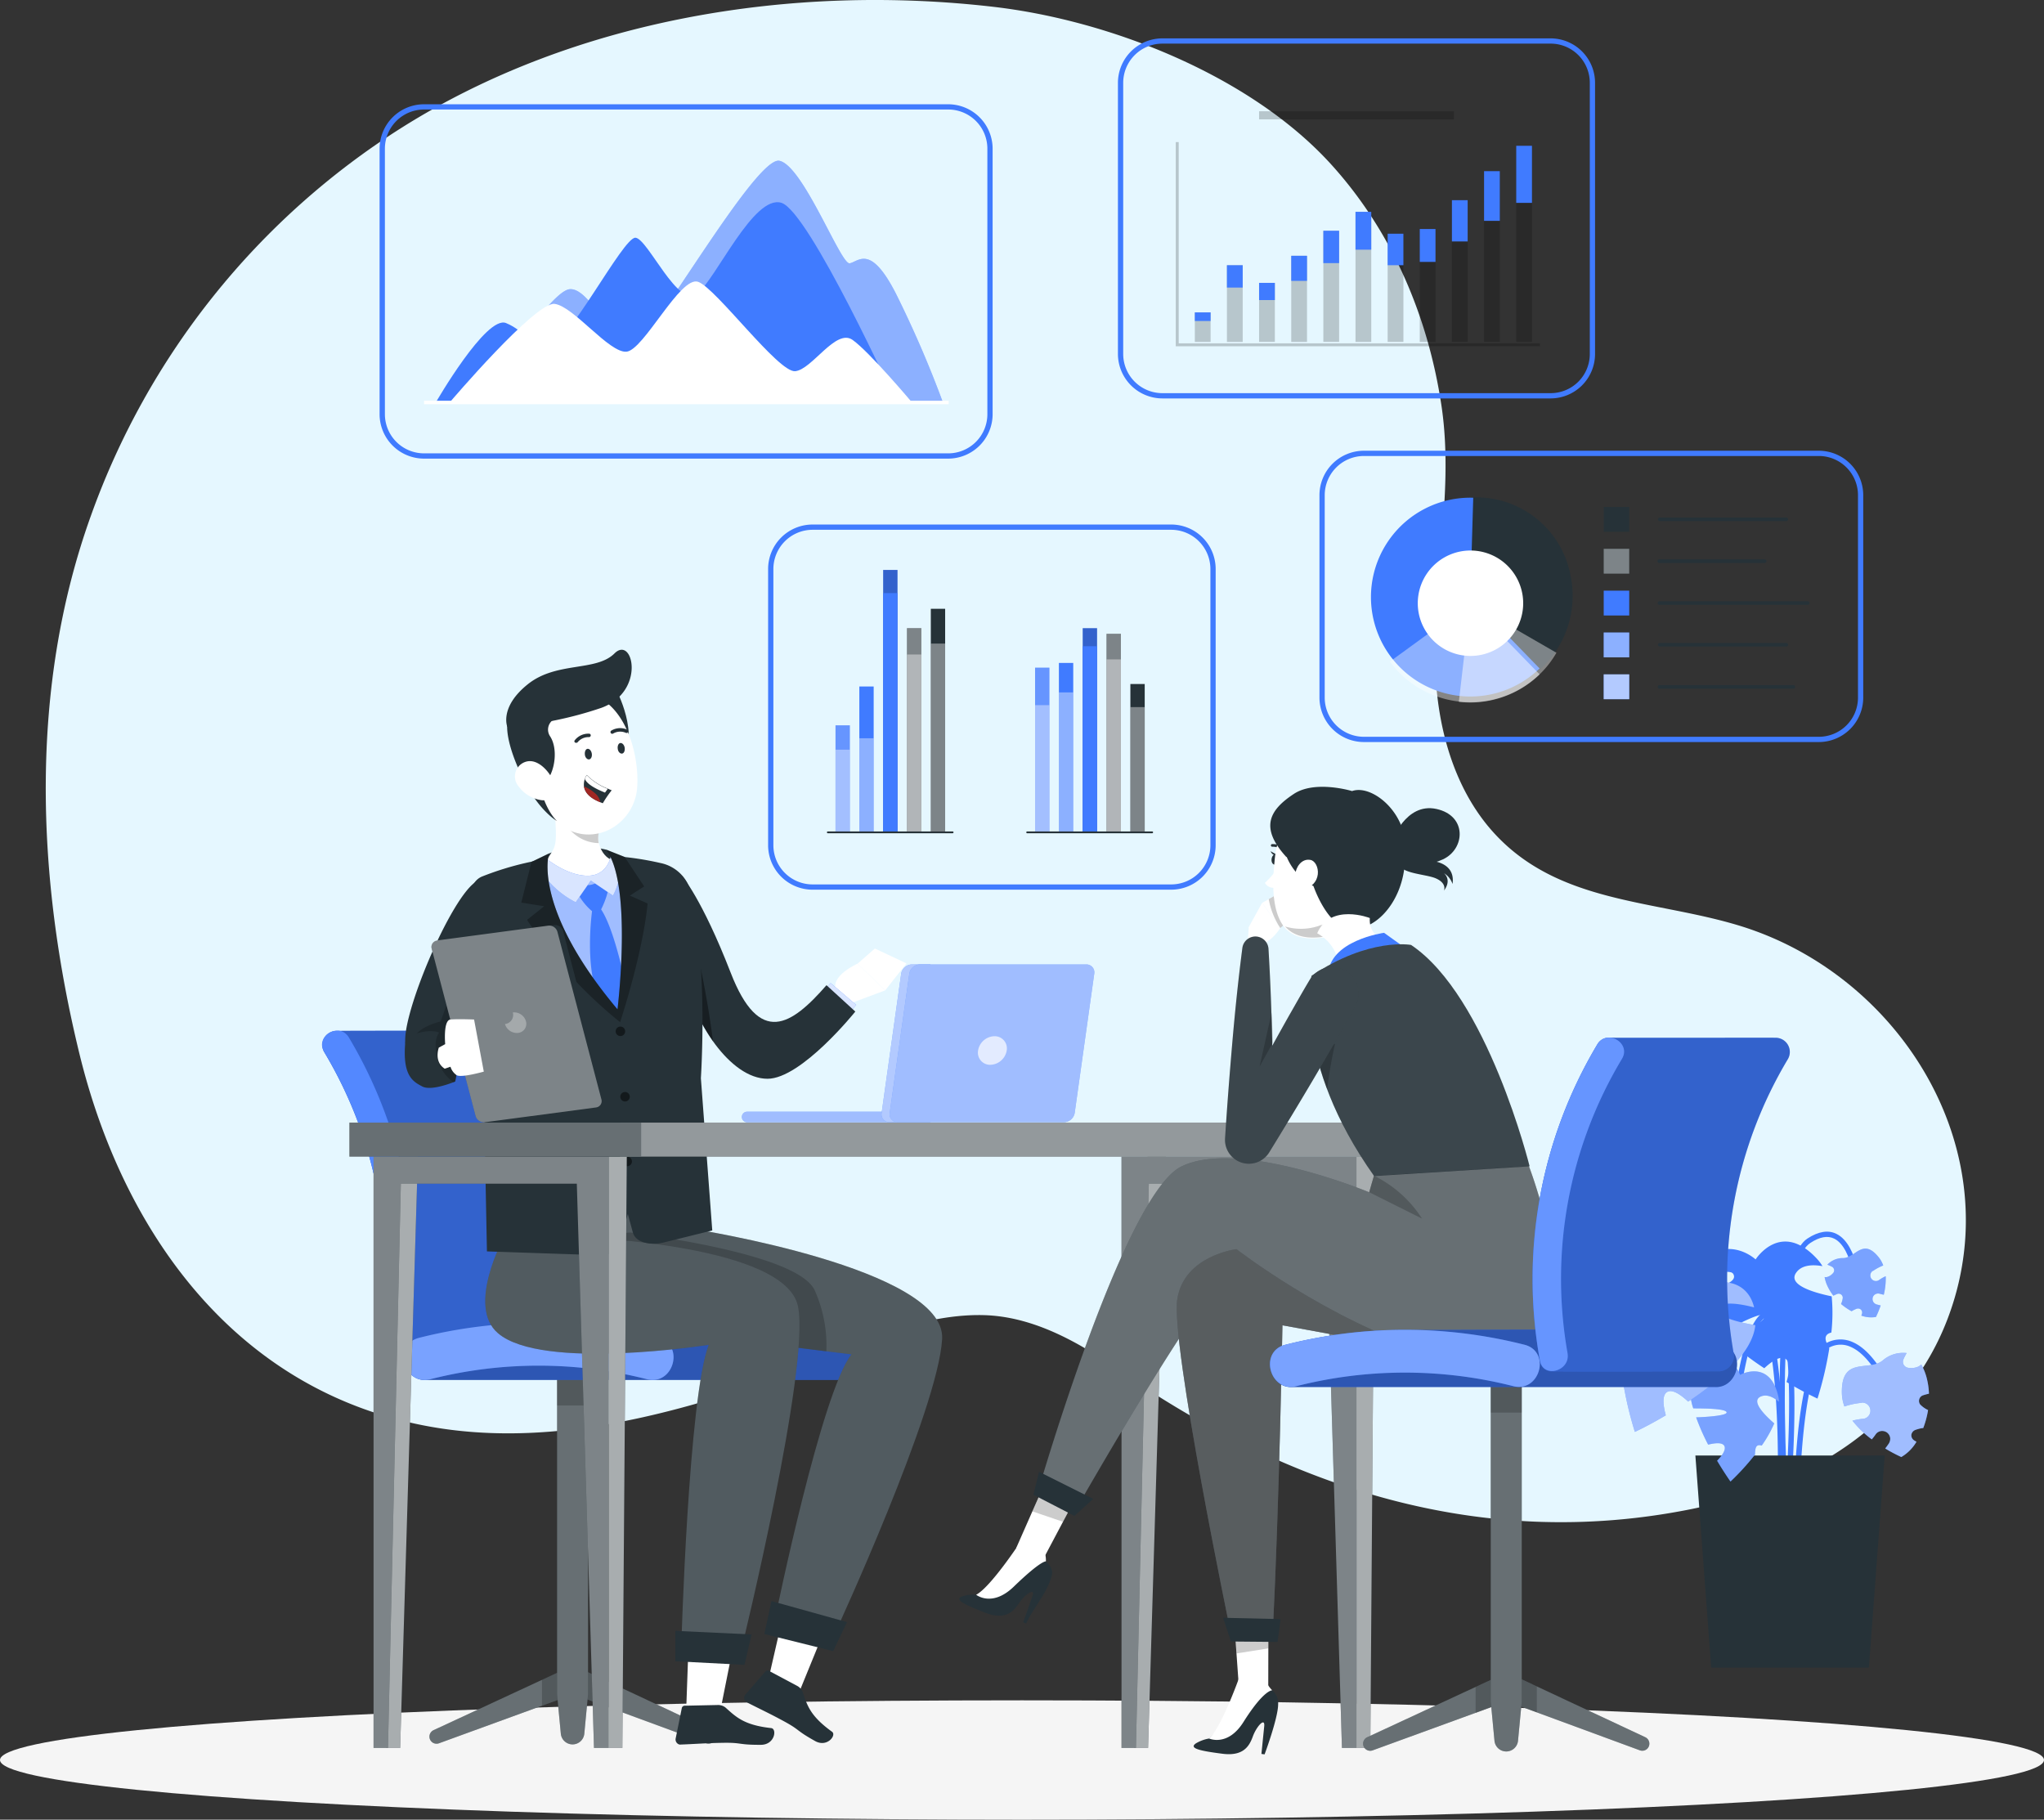 <svg id="Strategic_consulting-rafiki" data-name="Strategic consulting-rafiki" xmlns="http://www.w3.org/2000/svg" width="345.126" height="307.244" viewBox="0 0 345.126 307.244">
  <rect x="0" y="0" width="345.126" height="307.244" fill="#333333" stroke="none"/>
  <g id="freepik--background-simple--inject-17" transform="translate(7.726)">
    <path id="Path_9121" data-name="Path 9121" d="M224.955,83.515c19.447,2.278,43.112,11.508,56.773,26.478,10.3,11.294,16.4,25.6,18.69,40.62,2.474,16.091-2.314,32.147-.774,48.229.828,8.651,3.631,17.346,9.4,23.843,10.965,12.335,27.368,11.526,41.928,16.02,26.006,8.063,44.046,35.689,36.152,62.71-6.088,20.871-24.413,31.72-44.66,35.769-35.324,7.049-67.907-3.613-96.7-23.647-6.8-4.726-14.436-8.962-22.713-9.14-14.7-.32-30.946,9.674-44.945,13.929-16.5,5.011-33.945,8.126-51.051,4.379-31.043-6.782-49.369-32.93-56.569-62.389-7.254-29.735-8.571-61.677,1.922-90.879a128.7,128.7,0,0,1,52.448-65.513C154.075,85.5,190.966,79.546,224.955,83.515Z" transform="translate(-64.79 -82.344)" fill="#e5f7ff"/>
  </g>
  <g id="freepik--Shadow--inject-17" transform="translate(0 287.094)">
    <ellipse id="freepik--path--inject-17" cx="172.563" cy="10.075" rx="172.563" ry="10.075" fill="#f5f5f5"/>
  </g>
  <g id="freepik--Plant--inject-17" transform="translate(273.524 207.959)">
    <path id="Path_9122" data-name="Path 9122" d="M384.31,323.71c.187,1.308-3.364,2.163-6.23,2.67.231,2.376,1.78,4.77,4,7.013,2.75-1.549,6.666-3.56,7.387-3.088s-3.222,3.142-5.732,4.664a51.627,51.627,0,0,0,5.687,4.308c1.228-1.148,2.67-2.154,3.56-1.611s.65,2.341.2,3.934c2.99,1.78,5.224,2.8,5.224,2.8a60.066,60.066,0,0,0,1.994-8.482c-.151-.3-.294-.605-.436-.89-.481-1.112,0-1.593.783-1.78a29.921,29.921,0,0,0,.053-6.114c-3.382-.7-7.494-2.02-5.954-4.049.89-1.219,2.626-1.362,4.4-1.05a7.663,7.663,0,0,0-.837-1.139c-6.15-6.782-10.449,0-10.449,0-3.56-2.982-8.6-2.172-9.683,2.483C380.234,322.855,384.079,322.09,384.31,323.71Z" transform="translate(-365.049 -316.211)" fill="#407bff"/>
    <path id="Path_9123" data-name="Path 9123" d="M391.613,374.055l-.89-.071c0-.454,3.64-45.853-6.55-50.134a3.453,3.453,0,0,0-3.088.071c-3.676,1.922-5.447,9.87-5.465,9.95l-.89-.2c.071-.338,1.869-8.428,5.919-10.538a4.352,4.352,0,0,1,3.845-.107C395.307,327.552,391.774,372.159,391.613,374.055Z" transform="translate(-364.68 -316.734)" fill="#407bff"/>
    <path id="Path_9124" data-name="Path 9124" d="M394.992,372.347c-.187-2.047-4.343-50.081,3.435-55.18,1.86-1.219,3.56-1.486,4.94-.765,3.676,1.851,4.156,9.71,4.174,10.039l-.89.053c0-.08-.472-7.681-3.685-9.3-1.113-.561-2.474-.32-4.05.721-7.343,4.806-3.088,53.854-3.044,54.353Z" transform="translate(-366.769 -316.005)" fill="#407bff"/>
    <path id="Path_9125" data-name="Path 9125" d="M396.444,378.477c-.062-1.566-1.344-38.333,5.741-41.554a4.975,4.975,0,0,1,4.21,0c4.859,2.136,7.868,11.187,8.01,11.57l-.845.276c0-.089-3.008-9.06-7.5-11.036a4.04,4.04,0,0,0-3.48,0c-5.438,2.474-5.616,30.26-5.224,40.709Z" transform="translate(-367.054 -318.254)" fill="#407bff"/>
    <path id="Path_9126" data-name="Path 9126" d="M393.413,376.2l-.89-.1c1.246-10.947,3.631-40.1-.267-43.61a1.522,1.522,0,0,0-1.593-.5c-2.608,1.006-4.2,10.493-4.592,14.062l-.89-.1c.151-1.371,1.566-13.412,5.153-14.792a2.377,2.377,0,0,1,2.51.659C397.9,336.345,393.6,374.615,393.413,376.2Z" transform="translate(-365.83 -317.659)" fill="#407bff"/>
    <path id="Path_9127" data-name="Path 9127" d="M377.75,358.47h31.969l-2.67,35.814H380.42Z" transform="translate(-365.012 -320.676)" fill="#263238"/>
    <path id="Path_9128" data-name="Path 9128" d="M382,343.256c-.329.89-2.812.187-4.762-.507a8.866,8.866,0,0,0,.053,5.7c2.225,0,5.34.062,5.616.623s-3.062.828-5.135.89a36.9,36.9,0,0,0,2.029,4.61c1.157-.285,2.394-.418,2.732.214s-.4,1.673-1.219,2.5c1.246,2.092,2.261,3.516,2.261,3.516a41.741,41.741,0,0,0,4.139-4.548,3.879,3.879,0,0,1,.044-.712c.089-.89.534-.988,1.086-.81a20.98,20.98,0,0,0,2.118-3.747c-1.842-1.6-3.925-3.818-2.278-4.539.988-.436,2.083.062,3.071.89a4.547,4.547,0,0,0-.125-.988c-1.469-6.292-6.444-3.56-6.444-3.56-1.184-3.071-4.557-4.29-6.817-1.78C379.78,341.334,382.406,342.179,382,343.256Z" transform="translate(-364.907 -318.607)" fill="#407bff"/>
    <path id="Path_9129" data-name="Path 9129" d="M382,343.256c-.329.89-2.812.187-4.762-.507a8.866,8.866,0,0,0,.053,5.7c2.225,0,5.34.062,5.616.623s-3.062.828-5.135.89a36.9,36.9,0,0,0,2.029,4.61c1.157-.285,2.394-.418,2.732.214s-.4,1.673-1.219,2.5c1.246,2.092,2.261,3.516,2.261,3.516a41.741,41.741,0,0,0,4.139-4.548,3.879,3.879,0,0,1,.044-.712c.089-.89.534-.988,1.086-.81a20.98,20.98,0,0,0,2.118-3.747c-1.842-1.6-3.925-3.818-2.278-4.539.988-.436,2.083.062,3.071.89a4.547,4.547,0,0,0-.125-.988c-1.469-6.292-6.444-3.56-6.444-3.56-1.184-3.071-4.557-4.29-6.817-1.78C379.78,341.334,382.406,342.179,382,343.256Z" transform="translate(-364.907 -318.607)" fill="#fff" opacity="0.3"/>
    <path id="Path_9130" data-name="Path 9130" d="M408.9,347.437a12.515,12.515,0,0,0-2.928.614,7.057,7.057,0,0,1-.427-2.109c-.2-6.453,4.45-3.738,6.853-5.625a5.233,5.233,0,0,1,4.085-1.282,8.575,8.575,0,0,0-.561,1.1,1.024,1.024,0,0,0,.783,1.38,2.964,2.964,0,0,0,1.78-.214,3.352,3.352,0,0,0,.463-.329,9.21,9.21,0,0,1,.89,2.163,12.461,12.461,0,0,1,.409,2.759,9.8,9.8,0,0,0-1.077.3,1.006,1.006,0,0,0-.4,1.531,4.548,4.548,0,0,0,1.326.935,15.289,15.289,0,0,1-.81,3.026l-.329.044a6.611,6.611,0,0,0-.694.178,2.774,2.774,0,0,0-.383.133,1.05,1.05,0,0,0-.605.783,1,1,0,0,0,.383.89,2.883,2.883,0,0,0,.481.294,7.183,7.183,0,0,1-2.563,2.581,26.762,26.762,0,0,1-2.714-1.442c.2-.258.392-.516.57-.783a1.5,1.5,0,0,0,.267-1.006,1.4,1.4,0,0,0-.516-.89,1.433,1.433,0,0,0-1.015-.267,1.353,1.353,0,0,0-.89.516,9.01,9.01,0,0,1-.685.89,17.009,17.009,0,0,1-3.275-3.177h.1a9.675,9.675,0,0,1,1.78-.3,1.373,1.373,0,0,0-.347-2.723Z" transform="translate(-368.069 -318.534)" fill="#407bff"/>
    <path id="Path_9131" data-name="Path 9131" d="M408.9,347.437a12.515,12.515,0,0,0-2.928.614,7.057,7.057,0,0,1-.427-2.109c-.2-6.453,4.45-3.738,6.853-5.625a5.233,5.233,0,0,1,4.085-1.282,8.575,8.575,0,0,0-.561,1.1,1.024,1.024,0,0,0,.783,1.38,2.964,2.964,0,0,0,1.78-.214,3.352,3.352,0,0,0,.463-.329,9.21,9.21,0,0,1,.89,2.163,12.461,12.461,0,0,1,.409,2.759,9.8,9.8,0,0,0-1.077.3,1.006,1.006,0,0,0-.4,1.531,4.548,4.548,0,0,0,1.326.935,15.289,15.289,0,0,1-.81,3.026l-.329.044a6.611,6.611,0,0,0-.694.178,2.774,2.774,0,0,0-.383.133,1.05,1.05,0,0,0-.605.783,1,1,0,0,0,.383.89,2.883,2.883,0,0,0,.481.294,7.183,7.183,0,0,1-2.563,2.581,26.762,26.762,0,0,1-2.714-1.442c.2-.258.392-.516.57-.783a1.5,1.5,0,0,0,.267-1.006,1.4,1.4,0,0,0-.516-.89,1.433,1.433,0,0,0-1.015-.267,1.353,1.353,0,0,0-.89.516,9.01,9.01,0,0,1-.685.89,17.009,17.009,0,0,1-3.275-3.177h.1a9.675,9.675,0,0,1,1.78-.3,1.373,1.373,0,0,0-.347-2.723Z" transform="translate(-368.069 -318.534)" fill="#fff" opacity="0.5"/>
    <path id="Path_9132" data-name="Path 9132" d="M410.386,323.03a8.8,8.8,0,0,1,1.78-.961,4.726,4.726,0,0,0-.7-1.3c-2.723-3.48-3.952,0-6.07.053a3.56,3.56,0,0,0-2.67,1.121,5.993,5.993,0,0,1,.774.338.685.685,0,0,1,.2,1.068,2.092,2.092,0,0,1-1.041.676,1.937,1.937,0,0,1-.392,0,5.911,5.911,0,0,0,.481,1.522,8.5,8.5,0,0,0,1,1.629,6.1,6.1,0,0,1,.694-.312.694.694,0,0,1,.89.632,3.232,3.232,0,0,1-.294,1.077,10.938,10.938,0,0,0,1.78,1.228l.2-.116a4.1,4.1,0,0,1,.445-.214.891.891,0,0,1,.258-.1.721.721,0,0,1,.667.142.7.7,0,0,1,.2.659,1.778,1.778,0,0,1-.125.365,4.9,4.9,0,0,0,2.474.231,18.532,18.532,0,0,0,.8-1.949c-.214-.045-.436-.1-.641-.16a1,1,0,0,1-.587-.409.952.952,0,0,1-.125-.712.89.89,0,0,1,.409-.587.97.97,0,0,1,.7-.125c.258.071.507.134.765.187a11.634,11.634,0,0,0,.329-3.106h-.062a6.765,6.765,0,0,0-1.095.641.938.938,0,1,1-1.006-1.584Z" transform="translate(-367.708 -316.359)" fill="#407bff"/>
    <path id="Path_9133" data-name="Path 9133" d="M410.386,323.03a8.8,8.8,0,0,1,1.78-.961,4.726,4.726,0,0,0-.7-1.3c-2.723-3.48-3.952,0-6.07.053a3.56,3.56,0,0,0-2.67,1.121,5.993,5.993,0,0,1,.774.338.685.685,0,0,1,.2,1.068,2.092,2.092,0,0,1-1.041.676,1.937,1.937,0,0,1-.392,0,5.911,5.911,0,0,0,.481,1.522,8.5,8.5,0,0,0,1,1.629,6.1,6.1,0,0,1,.694-.312.694.694,0,0,1,.89.632,3.232,3.232,0,0,1-.294,1.077,10.938,10.938,0,0,0,1.78,1.228l.2-.116a4.1,4.1,0,0,1,.445-.214.891.891,0,0,1,.258-.1.721.721,0,0,1,.667.142.7.7,0,0,1,.2.659,1.778,1.778,0,0,1-.125.365,4.9,4.9,0,0,0,2.474.231,18.532,18.532,0,0,0,.8-1.949c-.214-.045-.436-.1-.641-.16a1,1,0,0,1-.587-.409.952.952,0,0,1-.125-.712.89.89,0,0,1,.409-.587.97.97,0,0,1,.7-.125c.258.071.507.134.765.187a11.634,11.634,0,0,0,.329-3.106h-.062a6.765,6.765,0,0,0-1.095.641.938.938,0,1,1-1.006-1.584Z" transform="translate(-367.708 -316.359)" fill="#fff" opacity="0.3"/>
    <path id="Path_9134" data-name="Path 9134" d="M380.065,330.03c-.187,1.308,3.355,2.172,6.23,2.67-.24,2.376-1.78,4.779-4.005,7.022-2.741-1.549-6.666-3.56-7.387-3.1s3.222,3.142,5.732,4.673a51.513,51.513,0,0,1-5.678,4.308c-1.237-1.157-2.67-2.163-3.56-1.62s-.65,2.35-.214,3.934c-2.982,1.78-5.224,2.8-5.224,2.8a60.084,60.084,0,0,1-1.994-8.482c.151-.294.3-.6.436-.89.481-1.112,0-1.584-.783-1.78a29.833,29.833,0,0,1-.044-6.105c3.382-.712,7.494-2.02,5.954-4.049-.89-1.228-2.67-1.362-4.406-1.059a7.665,7.665,0,0,1,.837-1.139c6.159-6.773,10.449,0,10.449,0,3.56-2.973,8.6-2.172,9.683,2.483C384.141,329.185,380.3,328.419,380.065,330.03Z" transform="translate(-363.438 -316.907)" fill="#407bff"/>
    <path id="Path_9135" data-name="Path 9135" d="M380.065,330.03c-.187,1.308,3.355,2.172,6.23,2.67-.24,2.376-1.78,4.779-4.005,7.022-2.741-1.549-6.666-3.56-7.387-3.1s3.222,3.142,5.732,4.673a51.513,51.513,0,0,1-5.678,4.308c-1.237-1.157-2.67-2.163-3.56-1.62s-.65,2.35-.214,3.934c-2.982,1.78-5.224,2.8-5.224,2.8a60.084,60.084,0,0,1-1.994-8.482c.151-.294.3-.6.436-.89.481-1.112,0-1.584-.783-1.78a29.833,29.833,0,0,1-.044-6.105c3.382-.712,7.494-2.02,5.954-4.049-.89-1.228-2.67-1.362-4.406-1.059a7.665,7.665,0,0,1,.837-1.139c6.159-6.773,10.449,0,10.449,0,3.56-2.973,8.6-2.172,9.683,2.483C384.141,329.185,380.3,328.419,380.065,330.03Z" transform="translate(-363.438 -316.907)" fill="#fff" opacity="0.5"/>
  </g>
  <g id="freepik--character-1--inject-17" transform="translate(54.372 109.713)">
    <path id="Path_9136" data-name="Path 9136" d="M184.305,411.434l-22.437-8.259-22.677,8.268a1.2,1.2,0,0,1-1.611-1.13h0a1.21,1.21,0,0,1,.694-1.086l23.594-10.947,23.354,10.947a1.184,1.184,0,0,1,.694,1.086h0a1.193,1.193,0,0,1-1.611,1.121Z" transform="translate(-119.443 -226.808)" fill="#263238"/>
    <path id="Path_9137" data-name="Path 9137" d="M184.305,411.434l-22.437-8.259-22.677,8.268a1.2,1.2,0,0,1-1.611-1.13h0a1.21,1.21,0,0,1,.694-1.086l23.594-10.947,23.354,10.947a1.184,1.184,0,0,1,.694,1.086h0a1.193,1.193,0,0,1-1.611,1.121Z" transform="translate(-119.443 -226.808)" fill="#fff" opacity="0.3"/>
    <path id="Path_9138" data-name="Path 9138" d="M158.93,405.1l5.287-1.922,5.046,1.86v-4.4l-5.046-2.359-5.287,2.448Z" transform="translate(-121.792 -226.808)" opacity="0.2"/>
    <path id="Path_9139" data-name="Path 9139" d="M164.417,405.419h0a1.994,1.994,0,0,1-1.985-1.78l-.632-6.648V341.81h5.224v55.18l-.632,6.648A1.994,1.994,0,0,1,164.417,405.419Z" transform="translate(-122.107 -220.597)" fill="#263238"/>
    <path id="Path_9140" data-name="Path 9140" d="M164.417,405.419h0a1.994,1.994,0,0,1-1.985-1.78l-.632-6.648V341.81h5.224v55.18l-.632,6.648A1.994,1.994,0,0,1,164.417,405.419Z" transform="translate(-122.107 -220.597)" fill="#fff" opacity="0.3"/>
    <rect id="Rectangle_3316" data-name="Rectangle 3316" width="5.233" height="6.426" transform="translate(39.693 121.169)" opacity="0.2"/>
    <path id="Path_9141" data-name="Path 9141" d="M147.779,277.87a2.225,2.225,0,0,1,2,1.148,77.342,77.342,0,0,1,9.683,53.4,1.958,1.958,0,0,1-1.869,1.736c-1.451.107-27.27,0-28.2,0a2.6,2.6,0,0,1-2.626-3.026,72.2,72.2,0,0,0-9.194-49.653,2.394,2.394,0,0,1,2.163-3.56C120.483,277.852,146.133,277.9,147.779,277.87Z" transform="translate(-117.209 -213.563)" fill="#407bff"/>
    <path id="Path_9142" data-name="Path 9142" d="M147.779,277.87a2.225,2.225,0,0,1,2,1.148,77.342,77.342,0,0,1,9.683,53.4,1.958,1.958,0,0,1-1.869,1.736c-1.451.107-27.27,0-28.2,0a2.6,2.6,0,0,1-2.626-3.026,72.2,72.2,0,0,0-9.194-49.653,2.394,2.394,0,0,1,2.163-3.56C120.483,277.852,146.133,277.9,147.779,277.87Z" transform="translate(-117.209 -213.563)" opacity="0.2"/>
    <path id="Path_9143" data-name="Path 9143" d="M126.759,331.11a72.2,72.2,0,0,0-9.194-49.653c-1.611-2.67,2.563-5.1,4.165-2.439a77.341,77.341,0,0,1,9.683,53.4c-.552,3.053-5.207,1.78-4.655-1.282Z" transform="translate(-117.202 -213.563)" fill="#407bff"/>
    <g id="Group_5391" data-name="Group 5391" transform="translate(0 64.303)" opacity="0.1">
      <path id="Path_9144" data-name="Path 9144" d="M126.759,331.11a72.2,72.2,0,0,0-9.194-49.653c-1.611-2.67,2.563-5.1,4.165-2.439a77.341,77.341,0,0,1,9.683,53.4c-.552,3.053-5.207,1.78-4.655-1.282Z" transform="translate(-117.202 -277.866)" fill="#fff"/>
    </g>
    <path id="Path_9145" data-name="Path 9145" d="M208.992,335.8a81.311,81.311,0,0,0-18.1-2.492c-6.283-.16-29.815,0-35.4,0a81.488,81.488,0,0,0-20.2,2.519c-4.147,1.059-2.866,7.04.89,7.12h71.717C211.8,343.092,213.229,336.88,208.992,335.8Z" transform="translate(-118.907 -219.654)" fill="#407bff"/>
    <path id="Path_9146" data-name="Path 9146" d="M208.992,335.8a81.311,81.311,0,0,0-18.1-2.492c-6.283-.16-29.815,0-35.4,0a81.488,81.488,0,0,0-20.2,2.519c-4.147,1.059-2.866,7.04.89,7.12h71.717C211.8,343.092,213.229,336.88,208.992,335.8Z" transform="translate(-118.907 -219.654)" opacity="0.3"/>
    <path id="Path_9147" data-name="Path 9147" d="M137.213,342.825a74.093,74.093,0,0,1,36.553,0c4.512,1.148,6.444-5.838,1.922-6.987a82.147,82.147,0,0,0-40.406,0C130.77,336.986,132.683,343.973,137.213,342.825Z" transform="translate(-118.907 -219.662)" fill="#407bff"/>
    <g id="Group_5392" data-name="Group 5392" transform="translate(13.8 113.653)" opacity="0.3">
      <path id="Path_9148" data-name="Path 9148" d="M137.213,342.825a74.093,74.093,0,0,1,36.553,0c4.512,1.148,6.444-5.838,1.922-6.987a82.147,82.147,0,0,0-40.406,0C130.77,336.986,132.683,343.973,137.213,342.825Z" transform="translate(-132.708 -333.315)" fill="#fff"/>
    </g>
    <rect id="Rectangle_3317" data-name="Rectangle 3317" width="31.862" height="12.772" transform="translate(30.49 88.043)" fill="#263238"/>
    <rect id="Rectangle_3318" data-name="Rectangle 3318" width="31.862" height="12.772" transform="translate(30.49 88.043)" fill="#fff" opacity="0.2"/>
    <path id="Path_9149" data-name="Path 9149" d="M206.012,380.74l-4.192,18.254,5.207,2.011,7.494-18.352Z" transform="translate(-126.509 -224.879)" fill="#fff"/>
    <path id="Path_9150" data-name="Path 9150" d="M206.225,401.85l-4.744-2.528a.5.5,0,0,0-.614.116l-3.382,3.907a.828.828,0,0,0,.08,1.166.889.889,0,0,0,.142.107c1.985,1.023,3.791,1.851,6.23,3.177,2.884,1.558,1.967,1.5,5.34,3.382,2.029,1.13,3.658-1,2.848-1.575-3.7-2.67-4.192-4.45-4.957-6.711a2.011,2.011,0,0,0-.943-1.041Z" transform="translate(-126.01 -226.916)" fill="#263238"/>
    <path id="Path_9151" data-name="Path 9151" d="M159.086,316.946l25.561-1.406s42.462,6.639,41.83,18.512-17.916,49.306-17.916,49.306l-10.137-2.812s7.725-37.638,12.754-43.877c0,0-31.711-3.72-39.65-5.838C167.2,329.673,156.674,331.64,159.086,316.946Z" transform="translate(-121.77 -217.707)" fill="#263238"/>
    <path id="Path_9152" data-name="Path 9152" d="M159.086,316.946l25.561-1.406s42.462,6.639,41.83,18.512-17.916,49.306-17.916,49.306l-10.137-2.812s7.725-37.638,12.754-43.877c0,0-31.711-3.72-39.65-5.838C167.2,329.673,156.674,331.64,159.086,316.946Z" transform="translate(-121.77 -217.707)" fill="#fff" opacity="0.2"/>
    <path id="Path_9153" data-name="Path 9153" d="M206.924,336.223a22.757,22.757,0,0,0-1.949-10.253c-2.359-5.34-21.8-8.526-31.1-9.79l-14.792.81c-2.412,14.694,8.117,12.727,12.46,13.884C177.661,332.538,197.988,335.128,206.924,336.223Z" transform="translate(-121.77 -217.777)" opacity="0.2"/>
    <path id="Path_9154" data-name="Path 9154" d="M186.938,386.39l-.668,18.717,5.634.267,3.747-18.717Z" transform="translate(-124.799 -225.5)" fill="#fff"/>
    <path id="Path_9155" data-name="Path 9155" d="M191.284,405.809l-5.465.116a.507.507,0,0,0-.49.4l-1.041,5.153a.89.89,0,0,0,.65,1.006h.178c2.278-.08,4.29-.249,7.12-.294,3.346-.062,2.5.356,6.435.338,2.367,0,2.75-2.67,1.78-2.821-4.6-.5-5.954-1.869-7.752-3.48a2.047,2.047,0,0,0-1.415-.418Z" transform="translate(-124.58 -227.635)" fill="#263238"/>
    <path id="Path_9156" data-name="Path 9156" d="M202.322,386.09l12.754,3.551-2.332,4.9-11.623-2.893Z" transform="translate(-126.432 -225.467)" fill="#263238"/>
    <path id="Path_9157" data-name="Path 9157" d="M202.322,386.09l12.754,3.551-2.332,4.9-11.623-2.893Z" transform="translate(-126.432 -225.467)" opacity="0"/>
    <path id="Path_9158" data-name="Path 9158" d="M164.768,317.12s34.212,1.21,36.223,11.677-9.452,57.352-9.452,57.352H181.269s1.21-42.062,4.637-50.917c0,0-28.178,4.45-35.6-1.967-5.34-4.566,1.006-16.145,1.006-16.145Z" transform="translate(-120.608 -217.881)" fill="#263238"/>
    <path id="Path_9159" data-name="Path 9159" d="M164.768,317.12s34.212,1.21,36.223,11.677-9.452,57.352-9.452,57.352H181.269s1.21-42.062,4.637-50.917c0,0-28.178,4.45-35.6-1.967-5.34-4.566,1.006-16.145,1.006-16.145Z" transform="translate(-120.608 -217.881)" fill="#fff" opacity="0.2"/>
    <path id="Path_9160" data-name="Path 9160" d="M184.23,391.74l12.887.605-1.21,5.135-11.677-.605Z" transform="translate(-124.575 -226.089)" fill="#263238"/>
    <path id="Path_9161" data-name="Path 9161" d="M184.23,391.74l12.887.605-1.21,5.135-11.677-.605Z" transform="translate(-124.575 -226.089)" opacity="0"/>
    <path id="Path_9162" data-name="Path 9162" d="M217.526,271.719l5.482-2.047-4.673-4.512s-4.779,2.127-3.56,4.548Z" transform="translate(-127.912 -212.166)" fill="#fff"/>
    <path id="Path_9163" data-name="Path 9163" d="M227.059,264.8l-5.331-2.51-2.928,2.563,4.673,4.5Z" transform="translate(-128.377 -211.85)" fill="#fff"/>
    <path id="Path_9164" data-name="Path 9164" d="M210.06,272.366l3.231-3.516,4.317,3.676-3.5,4.139Z" transform="translate(-127.416 -212.571)" fill="#407bff"/>
    <path id="Path_9165" data-name="Path 9165" d="M210.06,272.366l3.231-3.516,4.317,3.676-3.5,4.139Z" transform="translate(-127.416 -212.571)" fill="#fff" opacity="0.8"/>
    <path id="Path_9166" data-name="Path 9166" d="M185.453,248.48s3.373,3.827,8.241,16.367,10.262,8.9,16.18,2.118l4.868,4.45s-9.1,11.348-14.827,11.348c-6.372,0-12.558-9.888-13.8-16.786S185.453,248.48,185.453,248.48Z" transform="translate(-124.694 -210.331)" fill="#263238"/>
    <path id="Path_9167" data-name="Path 9167" d="M186.48,256.433l-1.78-1.513-.89,4.824c.125,1.4.285,2.768.507,4.005.712,3.943,3.382,9.1,6.23,13.395a160.453,160.453,0,0,0-4.067-20.71Z" transform="translate(-124.528 -211.039)" opacity="0.4"/>
    <path id="Path_9168" data-name="Path 9168" d="M147.661,285.373l.507,26.113,19.224.65c2.51,0,3.1-1.673,3.622-3.56l.943-3.409.837,3.079c.507,1.887,3.142,2.2,5.046,1.78l8.375-2.074-1.922-25.712s1.291-19.367-1.78-31.764a6.648,6.648,0,0,0-5.091-4.575,50.81,50.81,0,0,0-30.055,2.278,2.884,2.884,0,0,0-1.78,3.026Z" transform="translate(-120.322 -209.906)" fill="#263238"/>
    <path id="Path_9169" data-name="Path 9169" d="M174.512,277.9a.8.8,0,1,1-.8-.8.8.8,0,0,1,.8.8Z" transform="translate(-123.329 -213.479)" opacity="0.5"/>
    <path id="Path_9170" data-name="Path 9170" d="M175.392,290.311a.8.8,0,1,1-.8-.8A.8.8,0,0,1,175.392,290.311Z" transform="translate(-123.426 -214.844)" opacity="0.5"/>
    <path id="Path_9171" data-name="Path 9171" d="M175.8,302.591a.8.8,0,1,1-.792-.8A.8.8,0,0,1,175.8,302.591Z" transform="translate(-123.471 -216.195)" opacity="0.5"/>
    <path id="Path_9172" data-name="Path 9172" d="M160.138,244.128a16.981,16.981,0,0,1,9.568-.668l1.967,1.121.685,2.181-2.483,1.949-5.874.605-4.851-2.011.267-2.154Z" transform="translate(-121.816 -209.735)" fill="#263238"/>
    <path id="Path_9173" data-name="Path 9173" d="M170.935,243.963c-1.949-.525-3.329-3.916-1.727-6.1L160.7,231.28c1.246,11.882.632,9.719-1.13,13.136,0,0,1.219,3.961,8.081,2.732C172.1,246.348,170.935,243.963,170.935,243.963Z" transform="translate(-121.862 -208.439)" fill="#fff"/>
    <path id="Path_9174" data-name="Path 9174" d="M169.342,237.9l-8.562-6.346c.214,1.673.24,1.682.356,2.893.89,1.842,2.741,6.524,7.574,6.666A4.3,4.3,0,0,1,169.342,237.9Z" transform="translate(-121.995 -208.469)" opacity="0.2"/>
    <path id="Path_9175" data-name="Path 9175" d="M159.625,251.876l2.341,7.61,5.429,7.841,4.459,4.637,1.664-6.791-.534-14.178-.089-3.062-1.246-1.753-1.976,1.736-1.691.65-2.474.027-6.488-1.976Z" transform="translate(-121.802 -210.078)" fill="#407bff"/>
    <path id="Path_9176" data-name="Path 9176" d="M159.625,251.876l2.341,7.61,5.429,7.841,4.459,4.637,1.664-6.791-.534-14.178-.089-3.062-1.246-1.753-1.976,1.736-1.691.65-2.474.027-6.488-1.976Z" transform="translate(-121.802 -210.078)" fill="#407bff" opacity="0.8"/>
    <path id="Path_9177" data-name="Path 9177" d="M159.625,251.876l2.341,7.61,5.429,7.841,4.459,4.637,1.664-6.791-.534-14.178-.089-3.062-1.246-1.753-1.976,1.736-1.691.65-2.474.027-6.488-1.976Z" transform="translate(-121.802 -210.078)" fill="#fff" opacity="0.5"/>
    <path id="Path_9178" data-name="Path 9178" d="M165.59,251.35a10.377,10.377,0,0,0,2.528,3.222s-1.086,7.761.587,13.19l3.872,4.557,1.13-5.634s-1.78-9.007-4.058-12.416a14.338,14.338,0,0,0,1.291-3.72l-1.424-1.139s-1.931,1.379-3.088.418Z" transform="translate(-122.524 -210.433)" fill="#407bff"/>
    <path id="Path_9179" data-name="Path 9179" d="M159.434,244.963s3.56,3.053,7.182,3.053,4-3.756,4-3.756l1.513,1.638a10.68,10.68,0,0,1-1.237,5.474l-3.747-2.537L164.6,252.5a15.37,15.37,0,0,1-5.936-5.34Z" transform="translate(-121.762 -209.867)" fill="#407bff"/>
    <path id="Path_9180" data-name="Path 9180" d="M159.434,244.963s3.56,3.053,7.182,3.053,4-3.756,4-3.756l1.513,1.638a10.68,10.68,0,0,1-1.237,5.474l-3.747-2.537L164.6,252.5a15.37,15.37,0,0,1-5.936-5.34Z" transform="translate(-121.762 -209.867)" fill="#fff" opacity="0.8"/>
    <path id="Path_9181" data-name="Path 9181" d="M159.683,244.178s-2.937,9.051,11.57,26.317c0,0,2.6-21.155-1.958-26.985l3.168,1.255,3.293,4.975-2.412,1.549,2.982,1.326s-.427,6.862-4.628,20.052a75.842,75.842,0,0,1-15.718-17.275l2.893-2.305-3.863-.614,1.718-6.871Z" transform="translate(-121.361 -209.784)" fill="#263238"/>
    <path id="Path_9182" data-name="Path 9182" d="M159.683,244.178s-2.937,9.051,11.57,26.317c0,0,2.6-21.155-1.958-26.985l3.168,1.255,3.293,4.975-2.412,1.549,2.982,1.326s-.427,6.862-4.628,20.052a75.842,75.842,0,0,1-15.718-17.275l2.893-2.305-3.863-.614,1.718-6.871Z" transform="translate(-121.361 -209.784)" opacity="0.3"/>
    <path id="Path_9183" data-name="Path 9183" d="M146.05,254.793l3.765,20.977.436-.543a51.674,51.674,0,0,0-.819-21.058l-1.139.614Z" transform="translate(-120.375 -210.957)" opacity="0.4"/>
    <path id="Path_9184" data-name="Path 9184" d="M172.066,213.18s4.094,7.574.943,12.184-8.5-10.315-8.5-10.315Z" transform="translate(-122.405 -206.448)" fill="#263238"/>
    <path id="Path_9185" data-name="Path 9185" d="M174.7,229.71a7.657,7.657,0,0,1-.107.89,8.615,8.615,0,0,1-3.275,5.429,7.9,7.9,0,0,1-5.474,1.638,7.752,7.752,0,0,1-3.889-1.46c-3.56-2.537-4.147-6.105-5.571-12.06a8.375,8.375,0,0,1,9.915-10.262C172.666,215.256,175.078,224.058,174.7,229.71Z" transform="translate(-121.483 -206.504)" fill="#fff"/>
    <path id="Path_9186" data-name="Path 9186" d="M167.068,225.406c.053.49.418.846.739.783s.516-.507.427-1-.418-.837-.739-.783S167.006,224.934,167.068,225.406Z" transform="translate(-122.685 -207.683)" fill="#263238"/>
    <path id="Path_9187" data-name="Path 9187" d="M173.308,224.306c.053.49.418.837.739.783s.507-.507.427-1-.427-.837-.748-.783S173.228,223.834,173.308,224.306Z" transform="translate(-123.371 -207.562)" fill="#263238"/>
    <path id="Path_9189" data-name="Path 9189" d="M174.795,221.263a.338.338,0,0,1-.3,0,2.35,2.35,0,0,0-2.109.125.294.294,0,0,1-.338-.481h0a2.9,2.9,0,0,1,2.67-.187.285.285,0,0,1,.169.374h0A.89.89,0,0,1,174.795,221.263Z" transform="translate(-123.22 -207.251)" fill="#263238"/>
    <path id="Path_9190" data-name="Path 9190" d="M165.365,223.069a.258.258,0,0,1-.214-.436h0a2.91,2.91,0,0,1,2.439-1.1.276.276,0,0,1,.249.32h0a.294.294,0,0,1-.32.258h0a2.376,2.376,0,0,0-1.913.89.32.32,0,0,1-.24.071Z" transform="translate(-122.468 -207.366)" fill="#263238"/>
    <path id="Path_9191" data-name="Path 9191" d="M159.093,216.13l.89,2.554a2.011,2.011,0,0,0-.427,2.67c1.353,2.02.89,5.741-.516,7.494,0,0-.267-.952-1.023-.543s.6,5.34,2.715,7.378c0,0-2.875-1.611-5.411-6.55-2.35-4.557-3.418-8.562-2.848-10.68Z" transform="translate(-121.065 -206.773)" fill="#263238"/>
    <path id="Path_9192" data-name="Path 9192" d="M154.414,231a5.812,5.812,0,0,0,3.8,2.323c2.02.3,2.777-1.566,2.011-3.346-.7-1.575-2.59-3.685-4.521-3.151A2.59,2.59,0,0,0,154.414,231Z" transform="translate(-121.227 -207.94)" fill="#fff"/>
    <path id="Path_9193" data-name="Path 9193" d="M152.337,218.631s-1.4-3.311,3.462-7.2,11.5-2.083,14.632-5.2,5.34,6.426-2.207,9.185a62.985,62.985,0,0,1-15.887,3.213Z" transform="translate(-121.046 -205.616)" fill="#263238"/>
    <path id="Path_9194" data-name="Path 9194" d="M171.58,231.95a18.467,18.467,0,0,0-1.5,2.189l-.436-.169c-1.967-.783-2.617-1.78-2.75-2.67a3.035,3.035,0,0,1,.472-1.94,9.942,9.942,0,0,0,3.56,2.314A6.962,6.962,0,0,0,171.58,231.95Z" transform="translate(-122.667 -208.228)" fill="#263238"/>
    <path id="Path_9195" data-name="Path 9195" d="M170.933,231.714l-.463.632c-1.842-.73-3.044-1.5-3.4-2.287a2.67,2.67,0,0,1,.32-.659A9.941,9.941,0,0,0,170.933,231.714Z" transform="translate(-122.687 -208.232)" fill="#fff"/>
    <path id="Path_9196" data-name="Path 9196" d="M169.66,234.21c-1.967-.783-2.617-1.78-2.75-2.67a6.711,6.711,0,0,1,2.011,1.291A2.581,2.581,0,0,1,169.66,234.21Z" transform="translate(-122.669 -208.468)" fill="#a02724"/>
    <path id="Path_9197" data-name="Path 9197" d="M133.176,277.527c.89,1.994,2.528,2.189,4.174,1.371a10.68,10.68,0,0,0,3.685-3.427c.748-1.077,1.78-2.67,2.786-4.406,2.2-3.694,4.495-7.8,4.495-7.8a8.437,8.437,0,0,0,1.513-7.4c-1.326-3.961-2.964-6.23-4.592-6.444C140.8,251.539,131.511,273.967,133.176,277.527Z" transform="translate(-118.937 -210.435)" fill="#263238"/>
    <path id="Path_9198" data-name="Path 9198" d="M137.524,281.038a10.681,10.681,0,0,0,3.685-3.427c.748-1.077,1.78-2.67,2.786-4.406a41.963,41.963,0,0,0-2.617-4.156l-2.234,6.3s-3.934.89-4.557,2.946C134.355,279.071,135.69,280.175,137.524,281.038Z" transform="translate(-119.111 -212.593)" opacity="0.2"/>
    <path id="Path_9199" data-name="Path 9199" d="M138,261.808l7.423,28.284a1.451,1.451,0,0,0,1.549,1.041l19.7-2.626a1.068,1.068,0,0,0,.89-1.362l-7.36-28.275a1.451,1.451,0,0,0-1.549-1.032l-19.7,2.617a1.077,1.077,0,0,0-.952,1.353Z" transform="translate(-119.485 -211.359)" fill="#263238"/>
    <path id="Path_9200" data-name="Path 9200" d="M137.995,261.82l7.423,28.284a1.451,1.451,0,0,0,1.549,1.041l18.8-2.5a1.077,1.077,0,0,0,.89-1.371L159.23,258.99a1.442,1.442,0,0,0-1.549-1.041l-18.8,2.5a1.077,1.077,0,0,0-.89,1.371Z" transform="translate(-119.484 -211.371)" fill="#fff" opacity="0.4"/>
    <path id="Path_9201" data-name="Path 9201" d="M153.236,274.418a2.065,2.065,0,0,1,2.216,1.486,1.54,1.54,0,0,1-1.317,1.967,2.091,2.091,0,0,1-2.225-1.5,1.54,1.54,0,0,0,1.326-1.958Z" transform="translate(-121.02 -213.182)" fill="#fff" opacity="0.3"/>
    <path id="Path_9202" data-name="Path 9202" d="M135.873,287.314c1.335.7,4.325-.365,5.233-.721l.285-.107s1.629-5.34-2.626-8.215a.347.347,0,0,0-.1-.053c-1.353-.73-5.554.2-5.678,1.629C132.482,285.534,134.3,286.487,135.873,287.314Z" transform="translate(-118.929 -213.574)" fill="#263238"/>
    <path id="Path_9203" data-name="Path 9203" d="M139.116,282.789a6.764,6.764,0,0,0,2.67,3.836l.285-.107s1.629-5.34-2.626-8.215a.346.346,0,0,0-.1-.053C138.973,278.731,138.359,279.994,139.116,282.789Z" transform="translate(-119.573 -213.605)" opacity="0.2"/>
    <path id="Path_9204" data-name="Path 9204" d="M145.288,275.754s-2.732-.116-3.987,0-.89,4.156-.89,4.156l-1.077.587s-.89,2.376,1,3.56l.97-.329a2.67,2.67,0,0,0,1.041,1.424c.774.481,4.584-.6,4.584-.6Z" transform="translate(-119.613 -213.325)" fill="#fff"/>
  </g>
  <g id="freepik--Table--inject-17" transform="translate(58.998 162.84)">
    <path id="Path_9205" data-name="Path 9205" d="M222.562,295.03a.89.89,0,1,0,0-1.78H197.74a.89.89,0,1,0,0,1.78Z" transform="translate(-130.589 -268.383)" fill="#407bff"/>
    <path id="Path_9206" data-name="Path 9206" d="M222.562,295.03a.89.89,0,1,0,0-1.78H197.74a.89.89,0,1,0,0,1.78Z" transform="translate(-130.589 -268.383)" fill="#fff" opacity="0.5"/>
    <path id="Path_9207" data-name="Path 9207" d="M223.367,290.381l3.3-23.505a1.869,1.869,0,0,1,1.78-1.566h3.168v26.638H224.7a1.326,1.326,0,0,1-1.335-1.566Z" transform="translate(-133.503 -265.31)" fill="#407bff"/>
    <path id="Path_9208" data-name="Path 9208" d="M223.367,290.381l3.3-23.505a1.869,1.869,0,0,1,1.78-1.566h3.168v26.638H224.7a1.326,1.326,0,0,1-1.335-1.566Z" transform="translate(-133.503 -265.31)" fill="#fff" opacity="0.6"/>
    <path id="Path_9209" data-name="Path 9209" d="M226.25,291.948h28.106a1.869,1.869,0,0,0,1.78-1.566l3.3-23.505a1.335,1.335,0,0,0-1.344-1.566H229.988a1.851,1.851,0,0,0-1.78,1.566L224.9,290.381a1.335,1.335,0,0,0,1.353,1.566Z" transform="translate(-133.672 -265.31)" fill="#407bff"/>
    <path id="Path_9210" data-name="Path 9210" d="M226.25,291.948h28.106a1.869,1.869,0,0,0,1.78-1.566l3.3-23.505a1.335,1.335,0,0,0-1.344-1.566H229.988a1.851,1.851,0,0,0-1.78,1.566L224.9,290.381a1.335,1.335,0,0,0,1.353,1.566Z" transform="translate(-133.672 -265.31)" fill="#fff" opacity="0.5"/>
    <path id="Path_9211" data-name="Path 9211" d="M241.666,281.342a2.047,2.047,0,0,0,2.074,2.412,2.884,2.884,0,0,0,2.759-2.412,2.056,2.056,0,0,0-2.083-2.412A2.866,2.866,0,0,0,241.666,281.342Z" transform="translate(-135.515 -266.808)" fill="#fff" opacity="0.7"/>
    <path id="Path_9212" data-name="Path 9212" d="M129.41,401.612h2.332l2.99-99.832h-3.071Z" transform="translate(-123.171 -269.321)" fill="#263238"/>
    <path id="Path_9213" data-name="Path 9213" d="M129.41,401.612h2.332l2.99-99.832h-3.071Z" transform="translate(-123.171 -269.321)" fill="#fff" opacity="0.6"/>
    <path id="Path_9214" data-name="Path 9214" d="M166.665,301.78v99.832H164.2l-2.9-95.275H131.59l-2.172,95.275H126.98V301.78Z" transform="translate(-122.904 -269.321)" fill="#263238"/>
    <path id="Path_9215" data-name="Path 9215" d="M166.665,301.78v99.832H164.2l-2.9-95.275H131.59l-2.172,95.275H126.98V301.78Z" transform="translate(-122.904 -269.321)" fill="#fff" opacity="0.4"/>
    <path id="Path_9216" data-name="Path 9216" d="M171.57,401.612h2.323l.748-99.832H171.57Z" transform="translate(-127.808 -269.321)" fill="#263238"/>
    <path id="Path_9217" data-name="Path 9217" d="M171.57,401.612h2.323l.748-99.832H171.57Z" transform="translate(-127.808 -269.321)" fill="#fff" opacity="0.6"/>
    <path id="Path_9218" data-name="Path 9218" d="M271.31,401.612h2.323l3-99.832h-3.079Z" transform="translate(-138.779 -269.321)" fill="#263238"/>
    <path id="Path_9219" data-name="Path 9219" d="M271.31,401.612h2.323l3-99.832h-3.079Z" transform="translate(-138.779 -269.321)" fill="#fff" opacity="0.6"/>
    <path id="Path_9220" data-name="Path 9220" d="M308.556,301.78v99.832H306.1l-2.9-95.275H273.49l-2.172,95.275H268.88V301.78Z" transform="translate(-138.512 -269.321)" fill="#263238"/>
    <path id="Path_9221" data-name="Path 9221" d="M308.556,301.78v99.832H306.1l-2.9-95.275H273.49l-2.172,95.275H268.88V301.78Z" transform="translate(-138.512 -269.321)" fill="#fff" opacity="0.4"/>
    <path id="Path_9222" data-name="Path 9222" d="M313.46,401.612h2.332l.748-99.832H313.46Z" transform="translate(-143.415 -269.321)" fill="#263238"/>
    <path id="Path_9223" data-name="Path 9223" d="M313.46,401.612h2.332l.748-99.832H313.46Z" transform="translate(-143.415 -269.321)" fill="#fff" opacity="0.6"/>
    <rect id="Rectangle_3319" data-name="Rectangle 3319" width="131.516" height="5.741" transform="translate(177.2 32.45) rotate(180)" fill="#263238"/>
    <rect id="Rectangle_3320" data-name="Rectangle 3320" width="131.516" height="5.741" transform="translate(177.2 32.45) rotate(180)" fill="#fff" opacity="0.5"/>
    <rect id="Rectangle_3321" data-name="Rectangle 3321" width="49.253" height="5.741" transform="translate(49.253 32.45) rotate(180)" fill="#263238"/>
    <rect id="Rectangle_3322" data-name="Rectangle 3322" width="49.253" height="5.741" transform="translate(49.253 32.45) rotate(180)" fill="#fff" opacity="0.3"/>
  </g>
  <g id="freepik--character-2--inject-17" transform="translate(161.976 132.85)">
    <path id="Path_9224" data-name="Path 9224" d="M293,257.751l2.27-4.121,3.071,4.245s-2.243,3.56-4.023,2.323Z" transform="translate(-244.143 -234.034)" fill="#fff"/>
    <path id="Path_9225" data-name="Path 9225" d="M299.6,251.03l1.379,4.53-2.376,2.029-3.044-4.245Z" transform="translate(-244.424 -233.748)" fill="#fff"/>
    <path id="Path_9226" data-name="Path 9226" d="M296.81,252.858a12.861,12.861,0,0,0,1.949,4.877l.5-.427-1.566-4.948Z" transform="translate(-244.562 -233.895)" opacity="0.2"/>
    <path id="Path_9227" data-name="Path 9227" d="M292.38,266.261l.57-8,3.008.579v8.046Z" transform="translate(-244.074 -234.544)" fill="#fff"/>
    <path id="Path_9228" data-name="Path 9228" d="M248.9,374.4l4.6,1.8,3.3-6.23,3.008-5.66-5.1-3.062-3.079,6.96Z" transform="translate(-239.292 -245.872)" fill="#fff"/>
    <path id="Path_9229" data-name="Path 9229" d="M251.97,368.21l5.171,1.762,3.008-5.66-5.1-3.062Z" transform="translate(-239.63 -245.872)" opacity="0.2"/>
    <path id="Path_9230" data-name="Path 9230" d="M253.05,357.907l6.23,3.355s23.63-41.537,27.261-41.189,38.092,22.312,48.6,14.2.285-32.53.285-32.53-21.743-6.23-24.1-1.433a36.483,36.483,0,0,0-1.557,4.361c-.463,1.5-.81,2.759-.81,2.759h0c-.659-.267-22.134-9.069-31.72-4.352C267.5,307.844,253.05,357.907,253.05,357.907Z" transform="translate(-239.748 -238.969)" fill="#263238"/>
    <path id="Path_9231" data-name="Path 9231" d="M253.05,357.907l6.23,3.355s23.63-41.537,27.261-41.189,38.092,22.312,48.6,14.2.285-32.53.285-32.53-21.743-6.23-24.1-1.433a36.483,36.483,0,0,0-1.557,4.361c-.463,1.5-.81,2.759-.81,2.759h0c-.659-.267-22.134-9.069-31.72-4.352C267.5,307.844,253.05,357.907,253.05,357.907Z" transform="translate(-239.748 -238.969)" fill="#fff" opacity="0.3"/>
    <path id="Path_9232" data-name="Path 9232" d="M291.087,401.567l4.9-.561.018-6.915.009-6.346-5.927-.285.525,7.476Z" transform="translate(-243.822 -248.755)" fill="#fff"/>
    <path id="Path_9233" data-name="Path 9233" d="M290.634,395.083l5.393-.854v-6.417L290.1,387.5Z" transform="translate(-243.824 -248.759)" opacity="0.2"/>
    <path id="Path_9234" data-name="Path 9234" d="M262.262,366.135l-9.149-4.575-.952,3.872,6.924,3.578Z" transform="translate(-239.65 -245.906)" fill="#263238"/>
    <path id="Path_9235" data-name="Path 9235" d="M321.822,336.632s-1.5-.178-24.618-4.45c0,0-.525,29.566-1.62,51.62l-7.12.231s-10.208-48.977-9.007-56.32,9.986-8.384,9.986-8.384S304.7,331.185,321.822,336.632Z" transform="translate(-242.642 -241.261)" fill="#263238"/>
    <path id="Path_9236" data-name="Path 9236" d="M321.822,336.632s-1.5-.178-24.618-4.45c0,0-.525,29.566-1.62,51.62l-7.12.231s-10.208-48.977-9.007-56.32,9.986-8.384,9.986-8.384S304.7,331.185,321.822,336.632Z" transform="translate(-242.642 -241.261)" fill="#fff" opacity="0.4"/>
    <path id="Path_9237" data-name="Path 9237" d="M321.822,336.632s-1.5-.178-24.618-4.45c0,0-.525,29.566-1.62,51.62l-7.12.231s-10.208-48.977-9.007-56.32,9.986-8.384,9.986-8.384S304.7,331.185,321.822,336.632Z" transform="translate(-242.642 -241.261)" opacity="0.3"/>
    <path id="Path_9238" data-name="Path 9238" d="M297.86,389.483l-9.71-.223,1.326,4.005,7.877.071Z" transform="translate(-243.609 -248.953)" fill="#263238"/>
    <path id="Path_9239" data-name="Path 9239" d="M238.581,384.277a6.232,6.232,0,0,1,2.367-.267s2.973-1.246,6.55-7.12l3.062.409c1.5.2,3.56,1.922,3.186,3.329-.694,2.964-3.079,5.482-4.352,8.233l-.5-.2,1.566-4.45c.525-1.513-1.308-.24-2.278,1.228s-2.35,2.866-5.616,1.638C238.759,385.594,237.246,384.811,238.581,384.277Z" transform="translate(-238.104 -247.592)" fill="#263238"/>
    <path id="Path_9240" data-name="Path 9240" d="M248.634,375.1s-4.922,7.467-7.334,8.713c0,0,2.67,2.163,6.319-1.335,4.664-4.512,5.456-4.3,5.456-4.3a4.448,4.448,0,0,0-.133-1.308C252.6,375.153,248.634,375.1,248.634,375.1Z" transform="translate(-238.456 -247.395)" fill="#fff"/>
    <path id="Path_9241" data-name="Path 9241" d="M282.953,411.884a6.479,6.479,0,0,1,2.243-.819s2.581-1.913,4.664-8.491l3.071-.338c2.528-.276,4.023,1.228,3.9,3.053,0,2.323-2.287,8.455-2.287,8.455l-.534-.071.472-4.681c.151-1.593-1.326.08-1.922,1.727s-1.6,3.355-5.073,2.928C283.407,413.13,281.76,412.7,282.953,411.884Z" transform="translate(-242.996 -250.376)" fill="#263238"/>
    <path id="Path_9242" data-name="Path 9242" d="M290.545,400.669s-3.008,8.419-5.055,10.2c0,0,3.142,1.46,5.812-2.795,3.462-5.491,4.851-5.34,4.851-5.34a5.4,5.4,0,0,1-1.006-1.406C294.372,399.788,290.545,400.669,290.545,400.669Z" transform="translate(-243.316 -250.18)" fill="#fff"/>
    <path id="Path_9243" data-name="Path 9243" d="M299.946,244.091a.214.214,0,0,1-.187-.1,2.9,2.9,0,0,0-2.3-1.068h0a.223.223,0,1,1,0-.445,3.311,3.311,0,0,1,2.67,1.273.214.214,0,0,1-.062.3A.2.2,0,0,1,299.946,244.091Z" transform="translate(-244.609 -232.808)" fill="#263238"/>
    <path id="Path_9244" data-name="Path 9244" d="M298.074,247.26a12.6,12.6,0,0,1-1.994,2.287,1.647,1.647,0,0,0,1.5.837Z" transform="translate(-244.481 -233.334)" fill="#fff"/>
    <path id="Path_9245" data-name="Path 9245" d="M297.349,245.209c-.062.481.151.89.472.952s.641-.32.7-.81-.151-.89-.472-.952S297.411,244.72,297.349,245.209Z" transform="translate(-244.62 -233.018)" fill="#263238"/>
    <path id="Path_9246" data-name="Path 9246" d="M298.156,244.382l-1.006-.552S297.568,244.782,298.156,244.382Z" transform="translate(-244.599 -232.956)" fill="#263238"/>
    <path id="Path_9247" data-name="Path 9247" d="M310.033,255.836a.954.954,0,0,1-.2.134,8.829,8.829,0,0,1-3.2,1.379c-3.346.6-5.58,0-6.978-1.531h0c-1.949-2.341-2.27-6.337-1.78-11.116a17.871,17.871,0,0,1,1.317-5.536v-.089a1.578,1.578,0,0,1,.089-.2,6.524,6.524,0,0,1,5-3.756,12.933,12.933,0,0,1,2.848-.187C316.53,235.3,317.456,250.852,310.033,255.836Z" transform="translate(-244.658 -231.977)" fill="#fff"/>
    <path id="Path_9248" data-name="Path 9248" d="M310.084,258.467a8.634,8.634,0,0,1-3.2,1.246c-3.337.605-5.563-.071-6.969-1.655a9.372,9.372,0,0,0,5.954-.2,4.868,4.868,0,0,1,4.21.605Z" transform="translate(-244.904 -234.474)" opacity="0.2"/>
    <path id="Path_9249" data-name="Path 9249" d="M299.415,238.817a9.825,9.825,0,0,0,5.233,9.639s2.332,6.933,6.23,7.218c5.34.392,10.431-6.987,8.962-14.827C317.945,230.673,302.753,229.116,299.415,238.817Z" transform="translate(-244.844 -231.69)" fill="#263238"/>
    <path id="Path_9250" data-name="Path 9250" d="M301.867,247.861c.053-1.023.961-2.67,2.537-2.385s2.341,4.45-1.78,5.126C302.081,250.7,301.761,250,301.867,247.861Z" transform="translate(-245.116 -233.134)" fill="#fff"/>
    <path id="Path_9251" data-name="Path 9251" d="M310.913,232.331s-6.177-1.887-9.79.454c-4.174,2.741-5.856,5.7-1.308,10.68,0,0,10.68-2.884,14.115-1.994a37.439,37.439,0,0,1,5.892,2.029C320.935,236.568,314.464,231.067,310.913,232.331Z" transform="translate(-244.594 -231.612)" fill="#263238"/>
    <path id="Path_9252" data-name="Path 9252" d="M306,259s4.592,2.243,3.248,7.165l11.7-4.85s-6.381-.4-6.061-4.886C314.9,256.411,308.216,253.848,306,259Z" transform="translate(-245.573 -234.27)" fill="#fff"/>
    <path id="Path_9253" data-name="Path 9253" d="M320.148,241.3s2.314-6.648,7.547-5.5,4.842,6.773,1.095,8.508S319.792,245.38,320.148,241.3Z" transform="translate(-247.127 -232.059)" fill="#263238"/>
    <path id="Path_9254" data-name="Path 9254" d="M326.473,245.434s4.646,0,4.076,3.952a3.373,3.373,0,0,0-1.451-1.825s1.406,1.077,0,2.946c0,0,.561-1.219-1.353-2.065s-7.182-.765-6.23-3.364S326.473,245.434,326.473,245.434Z" transform="translate(-247.267 -232.976)" fill="#263238"/>
    <path id="Path_9255" data-name="Path 9255" d="M320.376,261.357l-2.857-2.047s-9.372,1.264-9.47,7.245S320.376,261.357,320.376,261.357Z" transform="translate(-245.798 -234.659)" fill="#407bff"/>
    <path id="Path_9256" data-name="Path 9256" d="M315.89,308.185l8.9,4.45a20.221,20.221,0,0,0-8.126-7.245C316.237,306.921,315.89,308.185,315.89,308.185Z" transform="translate(-246.66 -239.728)" opacity="0.2"/>
    <path id="Path_9257" data-name="Path 9257" d="M321.7,261.6s-7.031-1.353-16.812,5.2c0,0-3.275,14.329,10.564,33.82l26.255-1.647S334.6,270.255,321.7,261.6Z" transform="translate(-245.413 -234.898)" fill="#263238"/>
    <path id="Path_9258" data-name="Path 9258" d="M305.679,280a48.288,48.288,0,0,0,1.851,5.972,64.143,64.143,0,0,0,7.921,14.614l26.255-1.647s-7.12-28.685-20.007-37.38c0,0-7.022-1.344-16.821,5.2C304.878,266.789,303.73,271.835,305.679,280Z" transform="translate(-245.412 -234.894)" fill="#fff" opacity="0.1"/>
    <path id="Path_9259" data-name="Path 9259" d="M305.82,282.078a48.286,48.286,0,0,0,1.851,5.972A73.864,73.864,0,0,1,309,280.36,19.07,19.07,0,0,0,305.82,282.078Z" transform="translate(-245.553 -236.974)" opacity="0.2"/>
    <path id="Path_9260" data-name="Path 9260" d="M310.538,271.732c-4.646,8.375-9.559,16.6-14.578,24.76a4.032,4.032,0,0,1-7.44-2.367c.338-5.34.757-10.733,1.219-16.109s1.015-10.733,1.709-16.091a2.216,2.216,0,0,1,4.406.151c.65,10.76.792,21.547.774,32.325l-7.574-2.145c3.3-6.31,6.72-12.558,10.2-18.761,1.184-2.056,2.332-4.13,3.56-6.168a4.452,4.452,0,0,1,7.734,4.406Z" transform="translate(-243.649 -234.736)" fill="#263238"/>
    <path id="Path_9261" data-name="Path 9261" d="M310.538,271.732c-4.646,8.375-9.559,16.6-14.578,24.76a4.032,4.032,0,0,1-7.44-2.367c.338-5.34.757-10.733,1.219-16.109s1.015-10.733,1.709-16.091a2.216,2.216,0,0,1,4.406.151c.65,10.76.792,21.547.774,32.325l-7.574-2.145c3.3-6.31,6.72-12.558,10.2-18.761,1.184-2.056,2.332-4.13,3.56-6.168a4.452,4.452,0,0,1,7.734,4.406Z" transform="translate(-243.649 -234.736)" fill="#fff" opacity="0.1"/>
    <path id="Path_9262" data-name="Path 9262" d="M297.322,279.514l-2.252,4.049,2.038-9.114Z" transform="translate(-244.37 -236.324)" opacity="0.2"/>
    <path id="Path_9263" data-name="Path 9263" d="M361.435,412.774,339,404.515l-22.677,8.268a1.2,1.2,0,0,1-1.611-1.121h0a1.21,1.21,0,0,1,.694-1.095L339,399.62l23.363,10.947a1.2,1.2,0,0,1,.685,1.086h0a1.193,1.193,0,0,1-1.611,1.121Z" transform="translate(-246.531 -250.092)" fill="#263238"/>
    <path id="Path_9264" data-name="Path 9264" d="M361.435,412.774,339,404.515l-22.677,8.268a1.2,1.2,0,0,1-1.611-1.121h0a1.21,1.21,0,0,1,.694-1.095L339,399.62l23.363,10.947a1.2,1.2,0,0,1,.685,1.086h0a1.193,1.193,0,0,1-1.611,1.121Z" transform="translate(-246.531 -250.092)" fill="#fff" opacity="0.3"/>
    <path id="Path_9265" data-name="Path 9265" d="M336.06,406.446l5.287-1.931,5.046,1.86v-4.388l-5.046-2.367-5.287,2.456Z" transform="translate(-248.879 -250.092)" opacity="0.2"/>
    <path id="Path_9266" data-name="Path 9266" d="M341.547,406.759h0a1.994,1.994,0,0,1-1.985-1.78l-.632-6.648V343.15h5.233v55.18l-.632,6.648A2,2,0,0,1,341.547,406.759Z" transform="translate(-249.195 -243.881)" fill="#263238"/>
    <path id="Path_9267" data-name="Path 9267" d="M341.547,406.759h0a1.994,1.994,0,0,1-1.985-1.78l-.632-6.648V343.15h5.233v55.18l-.632,6.648A2,2,0,0,1,341.547,406.759Z" transform="translate(-249.195 -243.881)" fill="#fff" opacity="0.3"/>
    <rect id="Rectangle_3323" data-name="Rectangle 3323" width="5.233" height="6.426" transform="translate(89.735 99.233)" opacity="0.2"/>
    <path id="Path_9268" data-name="Path 9268" d="M373.332,337.143a81.307,81.307,0,0,0-18.1-2.492c-6.283-.16-29.815,0-35.4,0a81.882,81.882,0,0,0-20.2,2.519c-4.147,1.059-2.866,7.049.89,7.12h71.717C376.145,344.432,377.569,338.229,373.332,337.143Z" transform="translate(-244.588 -242.938)" fill="#407bff"/>
    <path id="Path_9269" data-name="Path 9269" d="M373.332,337.143a81.307,81.307,0,0,0-18.1-2.492c-6.283-.16-29.815,0-35.4,0a81.882,81.882,0,0,0-20.2,2.519c-4.147,1.059-2.866,7.049.89,7.12h71.717C376.145,344.432,377.569,338.229,373.332,337.143Z" transform="translate(-244.588 -242.938)" opacity="0.3"/>
    <path id="Path_9270" data-name="Path 9270" d="M301.544,344.135a74.333,74.333,0,0,1,36.561,0c4.512,1.157,6.444-5.83,1.922-6.987a82.147,82.147,0,0,0-40.406,0C295.109,338.3,297.023,345.292,301.544,344.135Z" transform="translate(-244.588 -242.943)" fill="#407bff"/>
    <g id="Group_5393" data-name="Group 5393" transform="translate(52.459 91.682)" opacity="0.3">
      <path id="Path_9271" data-name="Path 9271" d="M301.544,344.135a74.333,74.333,0,0,1,36.561,0c4.512,1.157,6.444-5.83,1.922-6.987a82.147,82.147,0,0,0-40.406,0C295.109,338.3,297.023,345.292,301.544,344.135Z" transform="translate(-297.047 -334.625)" fill="#fff"/>
    </g>
    <path id="Path_9272" data-name="Path 9272" d="M359.784,279.21a2.216,2.216,0,0,0-1.994,1.157,77.27,77.27,0,0,0-9.683,53.4,1.967,1.967,0,0,0,1.86,1.78c1.451.1,27.279,0,28.213,0a2.6,2.6,0,0,0,2.626-3.124A72.188,72.188,0,0,1,390,282.779a2.4,2.4,0,0,0-2.172-3.56C387.08,279.2,361.43,279.246,359.784,279.21Z" transform="translate(-250.067 -236.848)" fill="#407bff"/>
    <path id="Path_9273" data-name="Path 9273" d="M359.784,279.21a2.216,2.216,0,0,0-1.994,1.157,77.27,77.27,0,0,0-9.683,53.4,1.967,1.967,0,0,0,1.86,1.78c1.451.1,27.279,0,28.213,0a2.6,2.6,0,0,0,2.626-3.124A72.188,72.188,0,0,1,390,282.779a2.4,2.4,0,0,0-2.172-3.56C387.08,279.2,361.43,279.246,359.784,279.21Z" transform="translate(-250.067 -236.848)" opacity="0.2"/>
    <path id="Path_9274" data-name="Path 9274" d="M352.761,332.42a72.189,72.189,0,0,1,9.194-49.645c1.611-2.67-2.563-5.109-4.165-2.439a77.27,77.27,0,0,0-9.683,53.4c.552,3.062,5.207,1.78,4.655-1.282Z" transform="translate(-250.067 -236.845)" fill="#407bff"/>
    <g id="Group_5394" data-name="Group 5394" transform="translate(96.798 42.337)" opacity="0.2">
      <path id="Path_9275" data-name="Path 9275" d="M352.761,332.42a72.189,72.189,0,0,1,9.194-49.645c1.611-2.67-2.563-5.109-4.165-2.439a77.27,77.27,0,0,0-9.683,53.4c.552,3.062,5.207,1.78,4.655-1.282Z" transform="translate(-346.866 -279.181)" fill="#fff"/>
    </g>
  </g>
  <g id="freepik--chart-4--inject-17" transform="translate(222.786 76.101)">
    <path id="Path_11252" data-name="Path 11252" d="M17.232.288A16.182,16.182,0,0,1,33.589,16.794,16.794,16.794,0,0,1,0,16.794C0,7.519,7.957.288,17.232.288Z" transform="translate(6.143 11.407) rotate(-11.535)" fill="#263238"/>
    <path id="Path_9276" data-name="Path 9276" d="M332.977,194.675l11.7,12.042a16.786,16.786,0,1,1-11.205-28.827Z" transform="translate(-307.505 -169.953)" fill="#407bff"/>
    <path id="Path_9277" data-name="Path 9277" d="M334.811,196.75l11.7,12.042a16.785,16.785,0,0,1-13.635,4.637Z" transform="translate(-309.339 -171.029)" fill="#fff" opacity="0.5"/>
    <path id="Path_9278" data-name="Path 9278" d="M333.373,196.75l14.543,8.393a16.376,16.376,0,0,1-2.67,3.48,16.91,16.91,0,0,1-23.745,0,17.245,17.245,0,0,1-1.7-1.985Z" transform="translate(-307.901 -171.029)" fill="#fff" opacity="0.4"/>
    <path id="Path_9279" data-name="Path 9279" d="M327.679,201.964a8.9,8.9,0,1,1,6.306,2.619,8.9,8.9,0,0,1-6.306-2.619Z" transform="translate(-308.482 -169.932)" fill="#fff"/>
    <path id="Path_9280" data-name="Path 9280" d="M392.323,181.135h-21.36a.3.3,0,1,1,0-.605h21.36a.3.3,0,0,1,0,.605Z" transform="translate(-313.495 -169.245)" fill="#263238"/>
    <path id="Path_9281" data-name="Path 9281" d="M388.663,189.075h-17.8a.3.3,0,0,1,0-.605h17.8a.3.3,0,0,1,0,.605Z" transform="translate(-313.484 -170.118)" fill="#263238"/>
    <path id="Path_9282" data-name="Path 9282" d="M395.93,197.015H370.9a.3.3,0,0,1,0-.605H395.93a.3.3,0,1,1,0,.605Z" transform="translate(-313.488 -170.991)" fill="#263238"/>
    <path id="Path_9283" data-name="Path 9283" d="M392.323,204.925h-21.36a.3.3,0,1,1,0-.605h21.36a.3.3,0,0,1,0,.605Z" transform="translate(-313.495 -171.861)" fill="#263238"/>
    <path id="Path_9284" data-name="Path 9284" d="M393.509,212.925H370.9a.3.3,0,0,1,0-.605h22.606a.3.3,0,0,1,0,.605Z" transform="translate(-313.488 -172.741)" fill="#263238"/>
    <rect id="Rectangle_3324" data-name="Rectangle 3324" width="4.308" height="4.192" transform="translate(47.998 9.496)" fill="#263238"/>
    <rect id="Rectangle_3325" data-name="Rectangle 3325" width="4.308" height="4.192" transform="translate(47.998 16.563)" fill="#263238"/>
    <rect id="Rectangle_3326" data-name="Rectangle 3326" width="4.308" height="4.192" transform="translate(47.998 23.63)" fill="#407bff"/>
    <rect id="Rectangle_3327" data-name="Rectangle 3327" width="4.308" height="4.192" transform="translate(47.998 30.696)" fill="#407bff"/>
    <rect id="Rectangle_3328" data-name="Rectangle 3328" width="4.308" height="4.192" transform="translate(47.998 37.763)" fill="#407bff"/>
    <rect id="Rectangle_3329" data-name="Rectangle 3329" width="4.308" height="4.192" transform="translate(47.998 16.563)" fill="#fff" opacity="0.4"/>
    <rect id="Rectangle_3330" data-name="Rectangle 3330" width="4.308" height="4.192" transform="translate(47.998 30.696)" fill="#fff" opacity="0.4"/>
    <rect id="Rectangle_3331" data-name="Rectangle 3331" width="4.308" height="4.192" transform="translate(47.998 37.763)" fill="#fff" opacity="0.6"/>
    <path id="Path_9285" data-name="Path 9285" d="M390.749,217.041H313.933a7.512,7.512,0,0,1-7.5-7.5V175.353a7.512,7.512,0,0,1,7.5-7.5h76.816a7.512,7.512,0,0,1,7.5,7.5v34.185A7.512,7.512,0,0,1,390.749,217.041Zm-76.816-48.3a6.631,6.631,0,0,0-6.613,6.613v34.185a6.622,6.622,0,0,0,6.613,6.613h76.816a6.613,6.613,0,0,0,6.613-6.613V175.353a6.622,6.622,0,0,0-6.613-6.613Z" transform="translate(-306.43 -167.85)" fill="#407bff"/>
  </g>
  <g id="freepik--chart-3--inject-17" transform="translate(129.692 88.561)">
    <rect id="Rectangle_3332" data-name="Rectangle 3332" width="2.421" height="44.304" transform="translate(19.429 7.672)" fill="#407bff"/>
    <rect id="Rectangle_3333" data-name="Rectangle 3333" width="2.421" height="44.304" transform="translate(19.429 7.672)" opacity="0.2"/>
    <rect id="Rectangle_3334" data-name="Rectangle 3334" width="2.421" height="34.47" transform="translate(23.452 17.506)" fill="#263238"/>
    <rect id="Rectangle_3335" data-name="Rectangle 3335" width="2.421" height="34.47" transform="translate(23.452 17.506)" fill="#fff" opacity="0.4"/>
    <rect id="Rectangle_3336" data-name="Rectangle 3336" width="2.421" height="18.067" transform="translate(11.383 33.909)" fill="#407bff"/>
    <rect id="Rectangle_3337" data-name="Rectangle 3337" width="2.421" height="24.626" transform="translate(15.406 27.35)" fill="#407bff"/>
    <rect id="Rectangle_3338" data-name="Rectangle 3338" width="2.421" height="37.745" transform="translate(27.474 14.231)" fill="#263238"/>
    <rect id="Rectangle_3339" data-name="Rectangle 3339" width="2.421" height="30.029" transform="translate(23.452 21.948)" fill="#fff" opacity="0.4"/>
    <rect id="Rectangle_3340" data-name="Rectangle 3340" width="2.421" height="31.871" transform="translate(27.474 20.105)" fill="#fff" opacity="0.4"/>
    <rect id="Rectangle_3341" data-name="Rectangle 3341" width="2.421" height="40.397" transform="translate(19.429 11.579)" fill="#407bff"/>
    <rect id="Rectangle_3342" data-name="Rectangle 3342" width="2.421" height="15.887" transform="translate(15.406 36.09)" fill="#fff" opacity="0.4"/>
    <rect id="Rectangle_3343" data-name="Rectangle 3343" width="2.421" height="18.067" transform="translate(11.383 33.909)" fill="#fff" opacity="0.2"/>
    <rect id="Rectangle_3344" data-name="Rectangle 3344" width="2.421" height="13.955" transform="translate(11.383 38.021)" fill="#fff" opacity="0.4"/>
    <path id="Path_9286" data-name="Path 9286" d="M234.237,240.383H213.161a.151.151,0,1,1,0-.3h21.075a.151.151,0,0,1,0,.3Z" transform="translate(-203.06 -188.255)" fill="#263238"/>
    <rect id="Rectangle_3345" data-name="Rectangle 3345" width="2.421" height="34.47" transform="translate(53.124 17.506)" fill="#407bff"/>
    <rect id="Rectangle_3346" data-name="Rectangle 3346" width="2.421" height="34.47" transform="translate(53.124 17.506)" opacity="0.2"/>
    <rect id="Rectangle_3347" data-name="Rectangle 3347" width="2.421" height="33.518" transform="translate(57.147 18.459)" fill="#263238"/>
    <rect id="Rectangle_3348" data-name="Rectangle 3348" width="2.421" height="33.518" transform="translate(57.147 18.459)" fill="#fff" opacity="0.4"/>
    <rect id="Rectangle_3349" data-name="Rectangle 3349" width="2.421" height="27.804" transform="translate(45.079 24.173)" fill="#407bff"/>
    <rect id="Rectangle_3350" data-name="Rectangle 3350" width="2.421" height="28.605" transform="translate(49.102 23.372)" fill="#407bff"/>
    <rect id="Rectangle_3351" data-name="Rectangle 3351" width="2.421" height="25.045" transform="translate(61.17 26.932)" fill="#263238"/>
    <rect id="Rectangle_3352" data-name="Rectangle 3352" width="2.421" height="29.201" transform="translate(57.147 22.775)" fill="#fff" opacity="0.4"/>
    <rect id="Rectangle_3353" data-name="Rectangle 3353" width="2.421" height="21.147" transform="translate(61.17 30.83)" fill="#fff" opacity="0.4"/>
    <rect id="Rectangle_3354" data-name="Rectangle 3354" width="2.421" height="31.426" transform="translate(53.124 20.55)" fill="#407bff"/>
    <rect id="Rectangle_3355" data-name="Rectangle 3355" width="2.421" height="23.63" transform="translate(49.102 28.347)" fill="#fff" opacity="0.4"/>
    <rect id="Rectangle_3356" data-name="Rectangle 3356" width="2.421" height="27.804" transform="translate(45.079 24.173)" fill="#fff" opacity="0.2"/>
    <rect id="Rectangle_3357" data-name="Rectangle 3357" width="2.421" height="21.476" transform="translate(45.079 30.501)" fill="#fff" opacity="0.4"/>
    <path id="Path_9287" data-name="Path 9287" d="M272.092,240.383H250.981a.151.151,0,1,1,0-.3h21.075a.151.151,0,1,1,0,.3Z" transform="translate(-207.22 -188.255)" fill="#263238"/>
    <path id="Path_9288" data-name="Path 9288" d="M269.9,243.51H209.333a7.512,7.512,0,0,1-7.5-7.5V189.353a7.512,7.512,0,0,1,7.5-7.5H269.9a7.512,7.512,0,0,1,7.5,7.5v46.654a7.512,7.512,0,0,1-7.5,7.5Zm-60.565-60.77a6.631,6.631,0,0,0-6.613,6.613v46.654a6.622,6.622,0,0,0,6.613,6.613H269.9a6.622,6.622,0,0,0,6.613-6.613V189.353a6.631,6.631,0,0,0-6.613-6.613Z" transform="translate(-201.83 -181.85)" fill="#407bff"/>
  </g>
  <g id="freepik--chart-2--inject-17" transform="translate(188.761 6.476)">
    <g id="Group_5395" data-name="Group 5395" transform="translate(9.763 17.515)" opacity="0.2">
      <path id="Path_9289" data-name="Path 9289" d="M340.661,143.779H279.17V109.3h.5v33.98h60.992Z" transform="translate(-279.17 -109.3)"/>
    </g>
    <rect id="Rectangle_3358" data-name="Rectangle 3358" width="2.661" height="4.984" transform="translate(12.985 46.271)" opacity="0.2"/>
    <rect id="Rectangle_3359" data-name="Rectangle 3359" width="2.661" height="1.451" transform="translate(12.985 46.271)" fill="#407bff"/>
    <rect id="Rectangle_3360" data-name="Rectangle 3360" width="2.661" height="12.95" transform="translate(18.405 38.306)" opacity="0.2"/>
    <rect id="Rectangle_3361" data-name="Rectangle 3361" width="2.661" height="3.774" transform="translate(18.405 38.306)" fill="#407bff"/>
    <rect id="Rectangle_3362" data-name="Rectangle 3362" width="2.661" height="9.959" transform="translate(23.834 41.287)" opacity="0.2"/>
    <rect id="Rectangle_3363" data-name="Rectangle 3363" width="2.661" height="2.901" transform="translate(23.834 41.287)" fill="#407bff"/>
    <rect id="Rectangle_3364" data-name="Rectangle 3364" width="2.661" height="14.543" transform="translate(29.263 36.713)" opacity="0.2"/>
    <rect id="Rectangle_3365" data-name="Rectangle 3365" width="2.661" height="4.236" transform="translate(29.263 36.713)" fill="#407bff"/>
    <rect id="Rectangle_3366" data-name="Rectangle 3366" width="2.661" height="18.761" transform="translate(34.684 32.485)" opacity="0.2"/>
    <rect id="Rectangle_3367" data-name="Rectangle 3367" width="2.661" height="5.465" transform="translate(34.684 32.485)" fill="#407bff"/>
    <rect id="Rectangle_3368" data-name="Rectangle 3368" width="2.661" height="21.965" transform="translate(40.113 29.29)" opacity="0.2"/>
    <rect id="Rectangle_3369" data-name="Rectangle 3369" width="2.661" height="6.39" transform="translate(40.113 29.29)" fill="#407bff"/>
    <rect id="Rectangle_3370" data-name="Rectangle 3370" width="2.661" height="18.263" transform="translate(45.542 32.984)" opacity="0.2"/>
    <rect id="Rectangle_3371" data-name="Rectangle 3371" width="2.661" height="5.322" transform="translate(45.542 32.984)" fill="#407bff"/>
    <rect id="Rectangle_3372" data-name="Rectangle 3372" width="2.661" height="19.064" transform="translate(50.962 32.192)" opacity="0.2"/>
    <rect id="Rectangle_3373" data-name="Rectangle 3373" width="2.661" height="5.554" transform="translate(50.962 32.192)" fill="#407bff"/>
    <rect id="Rectangle_3374" data-name="Rectangle 3374" width="2.661" height="23.923" transform="translate(56.391 27.323)" opacity="0.2"/>
    <rect id="Rectangle_3375" data-name="Rectangle 3375" width="2.661" height="6.969" transform="translate(56.391 27.323)" fill="#407bff"/>
    <rect id="Rectangle_3376" data-name="Rectangle 3376" width="2.661" height="28.827" transform="translate(61.82 22.419)" opacity="0.2"/>
    <rect id="Rectangle_3377" data-name="Rectangle 3377" width="2.661" height="8.393" transform="translate(61.82 22.419)" fill="#407bff"/>
    <rect id="Rectangle_3378" data-name="Rectangle 3378" width="2.661" height="33.117" transform="translate(67.249 18.138)" opacity="0.2"/>
    <rect id="Rectangle_3379" data-name="Rectangle 3379" width="2.661" height="9.639" transform="translate(67.249 18.138)" fill="#407bff"/>
    <rect id="Rectangle_3380" data-name="Rectangle 3380" width="32.904" height="1.371" transform="translate(23.834 12.309)" opacity="0.2"/>
    <path id="Path_9290" data-name="Path 9290" d="M341.261,150.416H275.712a7.521,7.521,0,0,1-7.512-7.5V97.123a7.52,7.52,0,0,1,7.512-7.5h65.549a7.512,7.512,0,0,1,7.5,7.5v45.791a7.512,7.512,0,0,1-7.5,7.5ZM275.712,90.51a6.622,6.622,0,0,0-6.622,6.613v45.791a6.622,6.622,0,0,0,6.622,6.613h65.549a6.613,6.613,0,0,0,6.613-6.613V97.123a6.613,6.613,0,0,0-6.613-6.613Z" transform="translate(-268.2 -89.62)" fill="#407bff"/>
  </g>
  <g id="freepik--chart-1--inject-17" transform="translate(64.089 17.601)">
    <path id="Path_9291" data-name="Path 9291" d="M147.13,153.655s11.57-18.8,15.184-19.126,7.841,10.6,10.849,9.6,20.55-32.12,24.564-31.284,10.36,17.587,11.864,17.311,3.507-3.355,7.85,5.207a184.233,184.233,0,0,1,7.894,18.29Z" transform="translate(-130.211 -103.298)" fill="#407bff"/>
    <path id="Path_9292" data-name="Path 9292" d="M147.13,153.655s11.57-18.8,15.184-19.126,7.841,10.6,10.849,9.6,20.55-32.12,24.564-31.284,10.36,17.587,11.864,17.311,3.507-3.355,7.85,5.207a184.233,184.233,0,0,1,7.894,18.29Z" transform="translate(-130.211 -103.298)" fill="#fff" opacity="0.4"/>
    <path id="Path_9293" data-name="Path 9293" d="M216.522,154.521s-14.694-32.254-19.375-33.713-11.036,12.834-14.24,15.379-8.313-9.318-10.4-9.487-11.623,18.557-14.836,18.388-3.676-2.6-7.022-3.978-11.864,13.412-11.864,13.412Z" transform="translate(-129.293 -104.164)" fill="#407bff"/>
    <path id="Path_9294" data-name="Path 9294" d="M219.492,146.636s-7.2-8.558-10.039-10.564-6.853,5.031-9.7,5.282-13.35-14.017-16.376-15.092-9.185,11.57-12.113,11.8-8.9-7.647-12.113-8.074-17.72,16.632-17.72,16.632Z" transform="translate(-129.584 -96.279)" fill="#fff"/>
    <rect id="Rectangle_3381" data-name="Rectangle 3381" width="88.582" height="0.587" transform="translate(7.512 50.063)" fill="#fff"/>
    <path id="Path_9297" data-name="Path 9297" d="M224.134,161.955H135.623a7.512,7.512,0,0,1-7.5-7.5v-44.83a7.512,7.512,0,0,1,7.5-7.5h88.511a7.512,7.512,0,0,1,7.5,7.5v44.83a7.512,7.512,0,0,1-7.5,7.5Zm-88.5-58.945a6.613,6.613,0,0,0-6.613,6.613v44.83a6.613,6.613,0,0,0,6.613,6.613h88.5a6.613,6.613,0,0,0,6.613-6.613v-44.83a6.613,6.613,0,0,0-6.613-6.613Z" transform="translate(-128.12 -102.12)" fill="#407bff"/>
  </g>
</svg>
